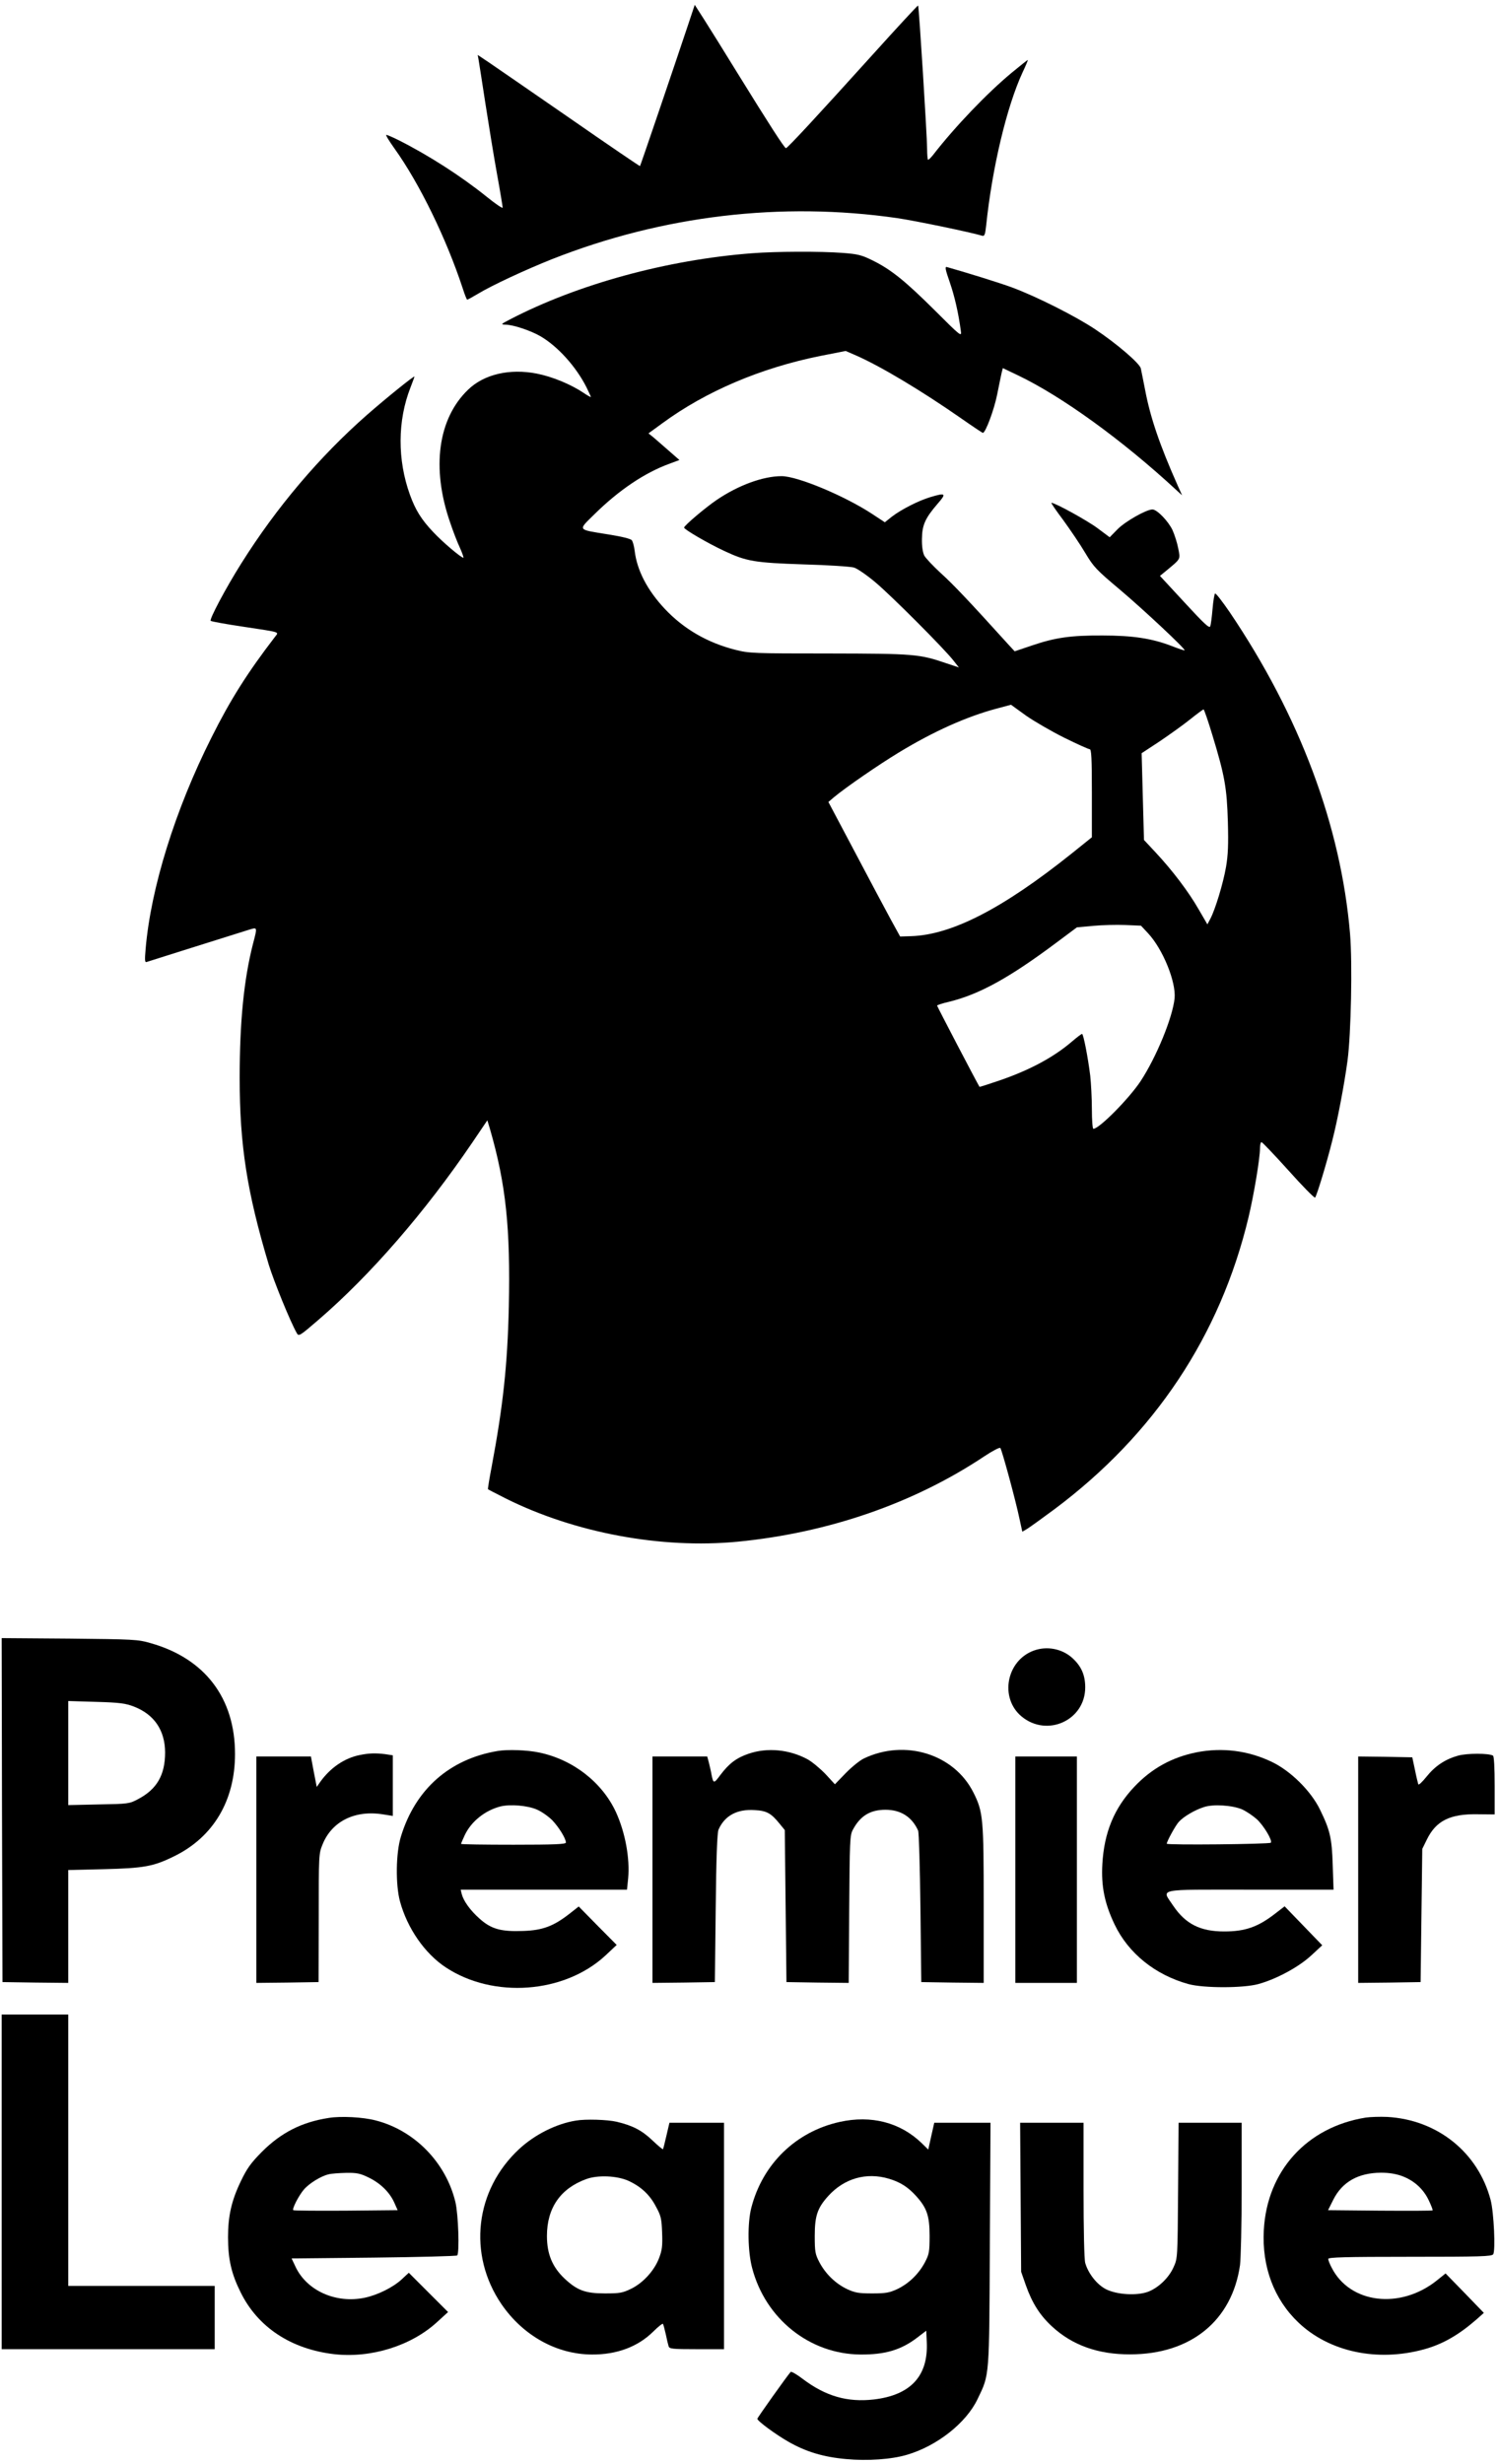 <?xml version="1.0" standalone="no"?>
<!DOCTYPE svg PUBLIC "-//W3C//DTD SVG 20010904//EN"
 "http://www.w3.org/TR/2001/REC-SVG-20010904/DTD/svg10.dtd">
<svg version="1.0" xmlns="http://www.w3.org/2000/svg"
 width="900pt" height="1480pt" viewBox="0 0 900 1480"
 preserveAspectRatio="xMidYMid meet">

<g transform="translate(0,1480) scale(0.1,-0.1)"
fill="#000000" stroke="none">
<path d="M4128 14633 c-69 -207 -280 -828 -283 -831 -1 -1 -193 129 -426 291
-233 161 -452 312 -486 335 l-63 42 5 -27 c3 -16 21 -134 41 -263 20 -129 51
-320 70 -425 19 -104 34 -196 34 -202 0 -7 -44 23 -97 66 -153 123 -347 248
-530 340 -34 17 -67 31 -72 31 -6 0 17 -37 49 -82 151 -211 312 -542 410 -840
12 -38 24 -68 27 -68 3 0 32 16 64 35 82 50 286 145 447 209 665 262 1378 346
2072 246 110 -16 446 -86 511 -106 14 -4 18 7 24 63 36 345 123 711 218 917
20 42 34 76 32 76 -2 0 -46 -35 -97 -77 -147 -122 -340 -323 -474 -496 -12
-15 -25 -27 -28 -27 -3 0 -6 30 -6 66 0 76 -49 856 -54 861 -2 2 -124 -130
-272 -294 -336 -372 -513 -563 -522 -563 -9 0 -104 148 -290 449 -79 129 -170
274 -201 323 l-57 89 -46 -138z"/>
<path d="M4520 13279 c-512 -39 -1049 -186 -1455 -397 -56 -29 -58 -31 -29
-32 46 0 151 -35 210 -69 105 -61 215 -183 278 -308 14 -29 26 -55 26 -57 0
-3 -20 8 -45 25 -76 51 -188 97 -280 115 -162 32 -317 -4 -412 -96 -182 -174
-222 -471 -109 -797 18 -54 45 -124 60 -155 14 -32 23 -58 20 -58 -14 0 -126
95 -181 154 -72 76 -107 133 -140 224 -76 210 -75 445 3 644 13 34 24 63 24
66 0 8 -171 -130 -284 -229 -287 -252 -545 -557 -755 -891 -94 -149 -195 -339
-185 -347 5 -4 92 -20 194 -35 230 -35 216 -30 193 -60 -166 -216 -268 -377
-383 -607 -218 -433 -364 -904 -395 -1268 -6 -69 -5 -83 6 -79 11 4 358 113
616 194 50 15 50 18 23 -85 -55 -215 -80 -470 -80 -806 0 -404 44 -685 175
-1122 31 -100 127 -337 168 -410 12 -21 16 -19 132 81 311 268 639 646 923
1064 l90 133 16 -53 c96 -333 123 -594 113 -1068 -8 -350 -35 -597 -103 -959
-14 -73 -24 -134 -22 -136 2 -2 49 -26 104 -54 415 -208 937 -305 1395 -261
546 53 1060 231 1483 513 48 32 92 55 96 50 9 -10 92 -314 115 -425 l17 -78
29 17 c16 10 90 63 164 118 601 449 996 1043 1166 1753 32 134 69 354 69 415
0 20 4 37 9 37 5 0 78 -77 162 -170 84 -94 156 -167 160 -163 10 10 71 212
103 341 32 124 72 335 92 482 21 160 30 583 15 762 -55 648 -302 1308 -723
1931 -44 64 -83 115 -88 112 -4 -3 -11 -44 -15 -92 -4 -48 -10 -95 -14 -105
-5 -14 -37 16 -154 143 l-148 160 33 27 c94 78 90 70 77 137 -6 33 -22 83 -35
112 -26 54 -93 123 -120 123 -37 0 -162 -71 -209 -118 l-48 -49 -71 53 c-59
45 -257 154 -279 154 -4 0 28 -47 71 -104 42 -58 102 -146 132 -197 51 -85 66
-101 210 -222 143 -121 394 -356 387 -363 -2 -2 -37 10 -78 26 -117 45 -232
63 -414 63 -190 1 -284 -12 -425 -60 l-104 -35 -36 39 c-238 263 -334 364
-406 429 -47 43 -92 91 -101 107 -9 19 -15 55 -14 100 1 83 19 124 93 210 56
64 51 69 -43 41 -70 -21 -172 -73 -229 -116 l-44 -35 -76 50 c-166 109 -449
227 -544 227 -111 0 -259 -54 -389 -142 -68 -46 -197 -155 -197 -167 0 -11
146 -96 243 -141 133 -62 180 -70 477 -80 146 -4 281 -13 301 -19 20 -6 78
-46 130 -90 95 -80 407 -392 467 -468 l33 -42 -72 24 c-166 57 -195 59 -709
60 -455 0 -479 1 -562 22 -169 43 -310 125 -424 246 -105 112 -167 231 -181
349 -3 26 -11 55 -17 63 -7 9 -59 22 -141 35 -190 31 -184 22 -84 121 147 145
303 250 452 304 l59 22 -63 55 c-35 31 -77 67 -93 81 l-30 24 85 62 c259 190
589 331 947 403 l153 30 62 -27 c148 -65 392 -211 629 -376 70 -49 130 -89
133 -89 16 0 68 140 86 231 11 57 24 116 27 131 l7 27 90 -43 c264 -126 629
-390 953 -690 l34 -31 -27 60 c-108 243 -164 408 -195 572 -12 59 -23 118 -26
130 -6 30 -146 150 -274 235 -118 79 -357 199 -501 252 -76 28 -276 90 -390
122 -13 4 -10 -14 17 -91 29 -84 52 -183 67 -295 5 -34 -3 -28 -156 125 -177
176 -263 246 -375 301 -65 32 -87 38 -180 45 -131 10 -400 9 -542 -2z m1874
-2910 c77 -38 146 -69 153 -69 10 0 13 -52 13 -264 l0 -265 -122 -98 c-413
-330 -719 -488 -964 -496 l-66 -2 -55 100 c-30 55 -127 237 -215 404 l-161
304 34 29 c71 59 265 193 392 270 208 126 405 214 585 262 l86 23 90 -65 c50
-35 154 -95 230 -133z m889 19 c75 -246 88 -319 94 -523 4 -139 1 -201 -11
-272 -17 -99 -65 -256 -94 -311 l-18 -34 -53 91 c-60 105 -158 234 -258 341
l-70 75 -7 260 -7 261 108 71 c59 40 142 99 183 132 41 33 78 60 81 60 3 1 27
-68 52 -151z m-385 -1194 c89 -96 168 -291 159 -390 -12 -116 -109 -353 -205
-499 -70 -105 -248 -285 -283 -285 -5 0 -9 53 -9 118 0 65 -5 156 -10 202 -14
112 -41 250 -49 250 -4 0 -32 -21 -62 -47 -109 -93 -251 -170 -435 -233 -64
-22 -118 -39 -119 -38 -12 18 -255 483 -255 488 0 3 32 14 72 23 180 44 360
142 646 356 l122 91 98 9 c53 5 140 7 192 5 l95 -4 43 -46z"/>
<path d="M12 3928 l3 -1033 198 -3 197 -2 0 339 0 339 213 5 c241 6 298 16
422 77 236 115 367 334 367 615 0 336 -181 574 -508 666 -75 22 -101 23 -487
27 l-407 3 2 -1033z m792 622 c122 -47 187 -142 188 -275 0 -136 -49 -222
-164 -282 -51 -27 -58 -28 -235 -31 l-183 -4 0 312 0 313 168 -5 c142 -4 176
-9 226 -28z"/>
<path d="M6211 4886 c-165 -60 -207 -285 -73 -396 154 -127 382 -22 382 175 0
75 -24 128 -78 177 -61 55 -152 73 -231 44z"/>
<path d="M2990 4283 c-288 -48 -494 -229 -581 -513 -31 -98 -33 -290 -6 -390
44 -162 149 -313 274 -396 287 -190 714 -158 961 71 l67 63 -114 115 -114 116
-56 -44 c-95 -74 -160 -99 -277 -103 -134 -5 -193 11 -264 75 -56 50 -95 105
-106 147 l-6 26 500 0 499 0 7 68 c11 119 -17 274 -73 397 -83 180 -259 317
-463 359 -71 15 -189 19 -248 9z m236 -352 c28 -12 69 -41 92 -64 40 -42 82
-110 82 -134 0 -10 -68 -13 -315 -13 -173 0 -315 2 -315 5 0 3 10 26 22 52 39
83 122 149 215 173 59 14 162 6 219 -19z"/>
<path d="M4499 4267 c-74 -25 -118 -58 -171 -128 -39 -53 -42 -53 -53 1 -3 19
-11 52 -16 73 l-10 37 -164 0 -165 0 0 -680 0 -680 188 2 187 3 5 445 c3 304
9 453 17 471 37 84 112 124 217 117 73 -4 99 -19 150 -82 l31 -38 5 -456 5
-457 187 -3 187 -2 3 442 c3 410 4 446 22 478 44 83 104 120 196 120 92 0 159
-43 196 -125 5 -11 11 -220 14 -465 l5 -445 188 -3 187 -2 0 470 c0 519 -3
557 -62 674 -116 231 -411 322 -658 204 -25 -12 -74 -52 -109 -88 l-65 -67
-57 62 c-32 33 -80 73 -107 88 -109 59 -241 72 -353 34z"/>
<path d="M7189 4275 c-149 -30 -270 -97 -374 -207 -121 -128 -181 -274 -192
-463 -8 -135 14 -240 74 -365 83 -173 244 -302 443 -357 91 -25 329 -25 420 0
109 30 242 102 317 171 l67 62 -113 117 -113 117 -57 -44 c-103 -80 -180 -107
-306 -107 -144 0 -232 45 -306 154 -70 106 -113 97 462 97 l501 0 -5 148 c-5
162 -16 209 -76 332 -54 112 -177 234 -291 288 -142 68 -298 87 -451 57z m274
-343 c24 -11 63 -37 87 -58 42 -38 97 -130 85 -142 -9 -9 -625 -15 -625 -6 0
14 53 111 73 132 28 31 96 71 150 88 56 19 172 11 230 -14z"/>
<path d="M2163 4259 c-93 -18 -179 -77 -240 -163 l-20 -29 -18 92 -17 91 -164
0 -164 0 0 -680 0 -680 187 2 187 3 1 385 c0 379 0 386 23 442 56 139 195 208
365 180 l57 -9 0 182 0 182 -46 7 c-57 7 -96 6 -151 -5z"/>
<path d="M8760 4255 c-78 -22 -138 -62 -190 -127 -25 -31 -47 -52 -49 -45 -2
7 -12 46 -20 87 l-16 75 -163 3 -162 2 0 -680 0 -680 188 2 187 3 5 400 5 400
28 57 c55 112 139 154 305 151 l102 -1 0 173 c0 109 -4 176 -10 180 -24 15
-157 15 -210 0z"/>
<path d="M6100 3570 l0 -680 185 0 185 0 0 680 0 680 -185 0 -185 0 0 -680z"/>
<path d="M10 1695 l0 -1005 640 0 640 0 0 190 0 190 -440 0 -440 0 0 815 0
815 -200 0 -200 0 0 -1005z"/>
<path d="M1975 2079 c-162 -25 -286 -88 -402 -204 -67 -68 -89 -99 -126 -176
-56 -116 -77 -209 -77 -336 0 -132 20 -220 76 -332 103 -209 303 -341 562
-371 221 -25 462 50 617 192 l67 61 -118 118 -118 118 -43 -40 c-52 -48 -145
-94 -222 -110 -173 -36 -347 42 -415 185 l-24 51 493 5 c271 3 497 9 502 13
14 15 7 247 -11 321 -57 237 -245 430 -479 490 -76 20 -208 27 -282 15z m240
-358 c70 -34 126 -88 154 -151 l20 -45 -311 -3 c-171 -1 -313 0 -316 3 -8 8
32 86 63 123 31 37 102 81 148 92 18 5 66 8 107 9 63 1 84 -3 135 -28z"/>
<path d="M8205 2081 c-354 -57 -593 -321 -612 -676 -12 -220 61 -415 208 -555
185 -176 473 -238 754 -161 113 31 208 86 315 179 l45 40 -115 119 -115 118
-51 -41 c-220 -177 -523 -141 -633 75 -12 22 -21 46 -21 53 0 10 97 13 490 13
425 0 492 2 501 15 15 21 4 252 -15 325 -75 287 -320 483 -621 500 -44 2 -103
0 -130 -4z m218 -351 c73 -27 129 -78 161 -146 15 -31 25 -58 23 -60 -2 -3
-144 -3 -316 -2 l-312 3 31 62 c54 108 150 162 287 163 49 0 90 -7 126 -20z"/>
<path d="M3460 2063 c-118 -19 -247 -84 -340 -170 -267 -247 -311 -634 -107
-933 130 -189 331 -301 543 -302 149 -1 276 46 369 138 30 30 56 50 58 46 3
-4 10 -32 17 -62 6 -30 14 -63 17 -72 4 -16 21 -18 169 -18 l164 0 0 680 0
680 -164 0 -164 0 -18 -77 c-10 -43 -19 -80 -21 -82 -1 -2 -30 21 -62 52 -64
61 -119 90 -216 113 -56 13 -187 17 -245 7z m314 -361 c75 -34 129 -83 166
-154 31 -56 35 -73 38 -158 3 -79 0 -105 -18 -152 -28 -75 -96 -150 -168 -185
-51 -25 -68 -28 -157 -28 -119 0 -167 18 -243 89 -73 69 -106 147 -106 256 0
169 82 286 237 342 69 25 183 20 251 -10z"/>
<path d="M5045 2055 c-263 -58 -463 -252 -531 -515 -24 -93 -22 -262 5 -363
80 -305 346 -517 651 -519 147 -1 243 27 340 101 l55 42 3 -68 c10 -204 -97
-319 -318 -345 -159 -18 -289 19 -428 124 -35 27 -68 46 -72 41 -23 -26 -200
-275 -200 -281 1 -14 110 -94 187 -138 105 -60 210 -92 347 -104 127 -12 273
-2 366 26 180 53 355 191 423 334 73 151 70 123 74 933 l4 727 -169 0 -169 0
-18 -80 -18 -81 -41 40 c-128 123 -302 168 -491 126z m295 -341 c68 -20 115
-50 164 -104 65 -72 81 -119 81 -240 0 -96 -3 -110 -28 -158 -37 -70 -97 -128
-166 -161 -48 -22 -69 -26 -151 -26 -82 0 -103 4 -151 26 -69 33 -129 91 -166
161 -25 48 -28 62 -28 158 0 121 16 168 81 240 96 106 229 144 364 104z"/>
<path d="M6132 1603 l3 -448 28 -80 c38 -108 85 -182 158 -249 121 -112 277
-168 469 -167 364 0 612 202 660 536 5 39 10 247 10 463 l0 392 -189 0 -190 0
-3 -407 c-3 -404 -3 -408 -27 -460 -28 -64 -91 -124 -153 -148 -68 -25 -187
-18 -253 15 -55 28 -107 95 -125 158 -6 22 -10 196 -10 440 l0 402 -191 0
-190 0 3 -447z"/>
</g>
</svg>

